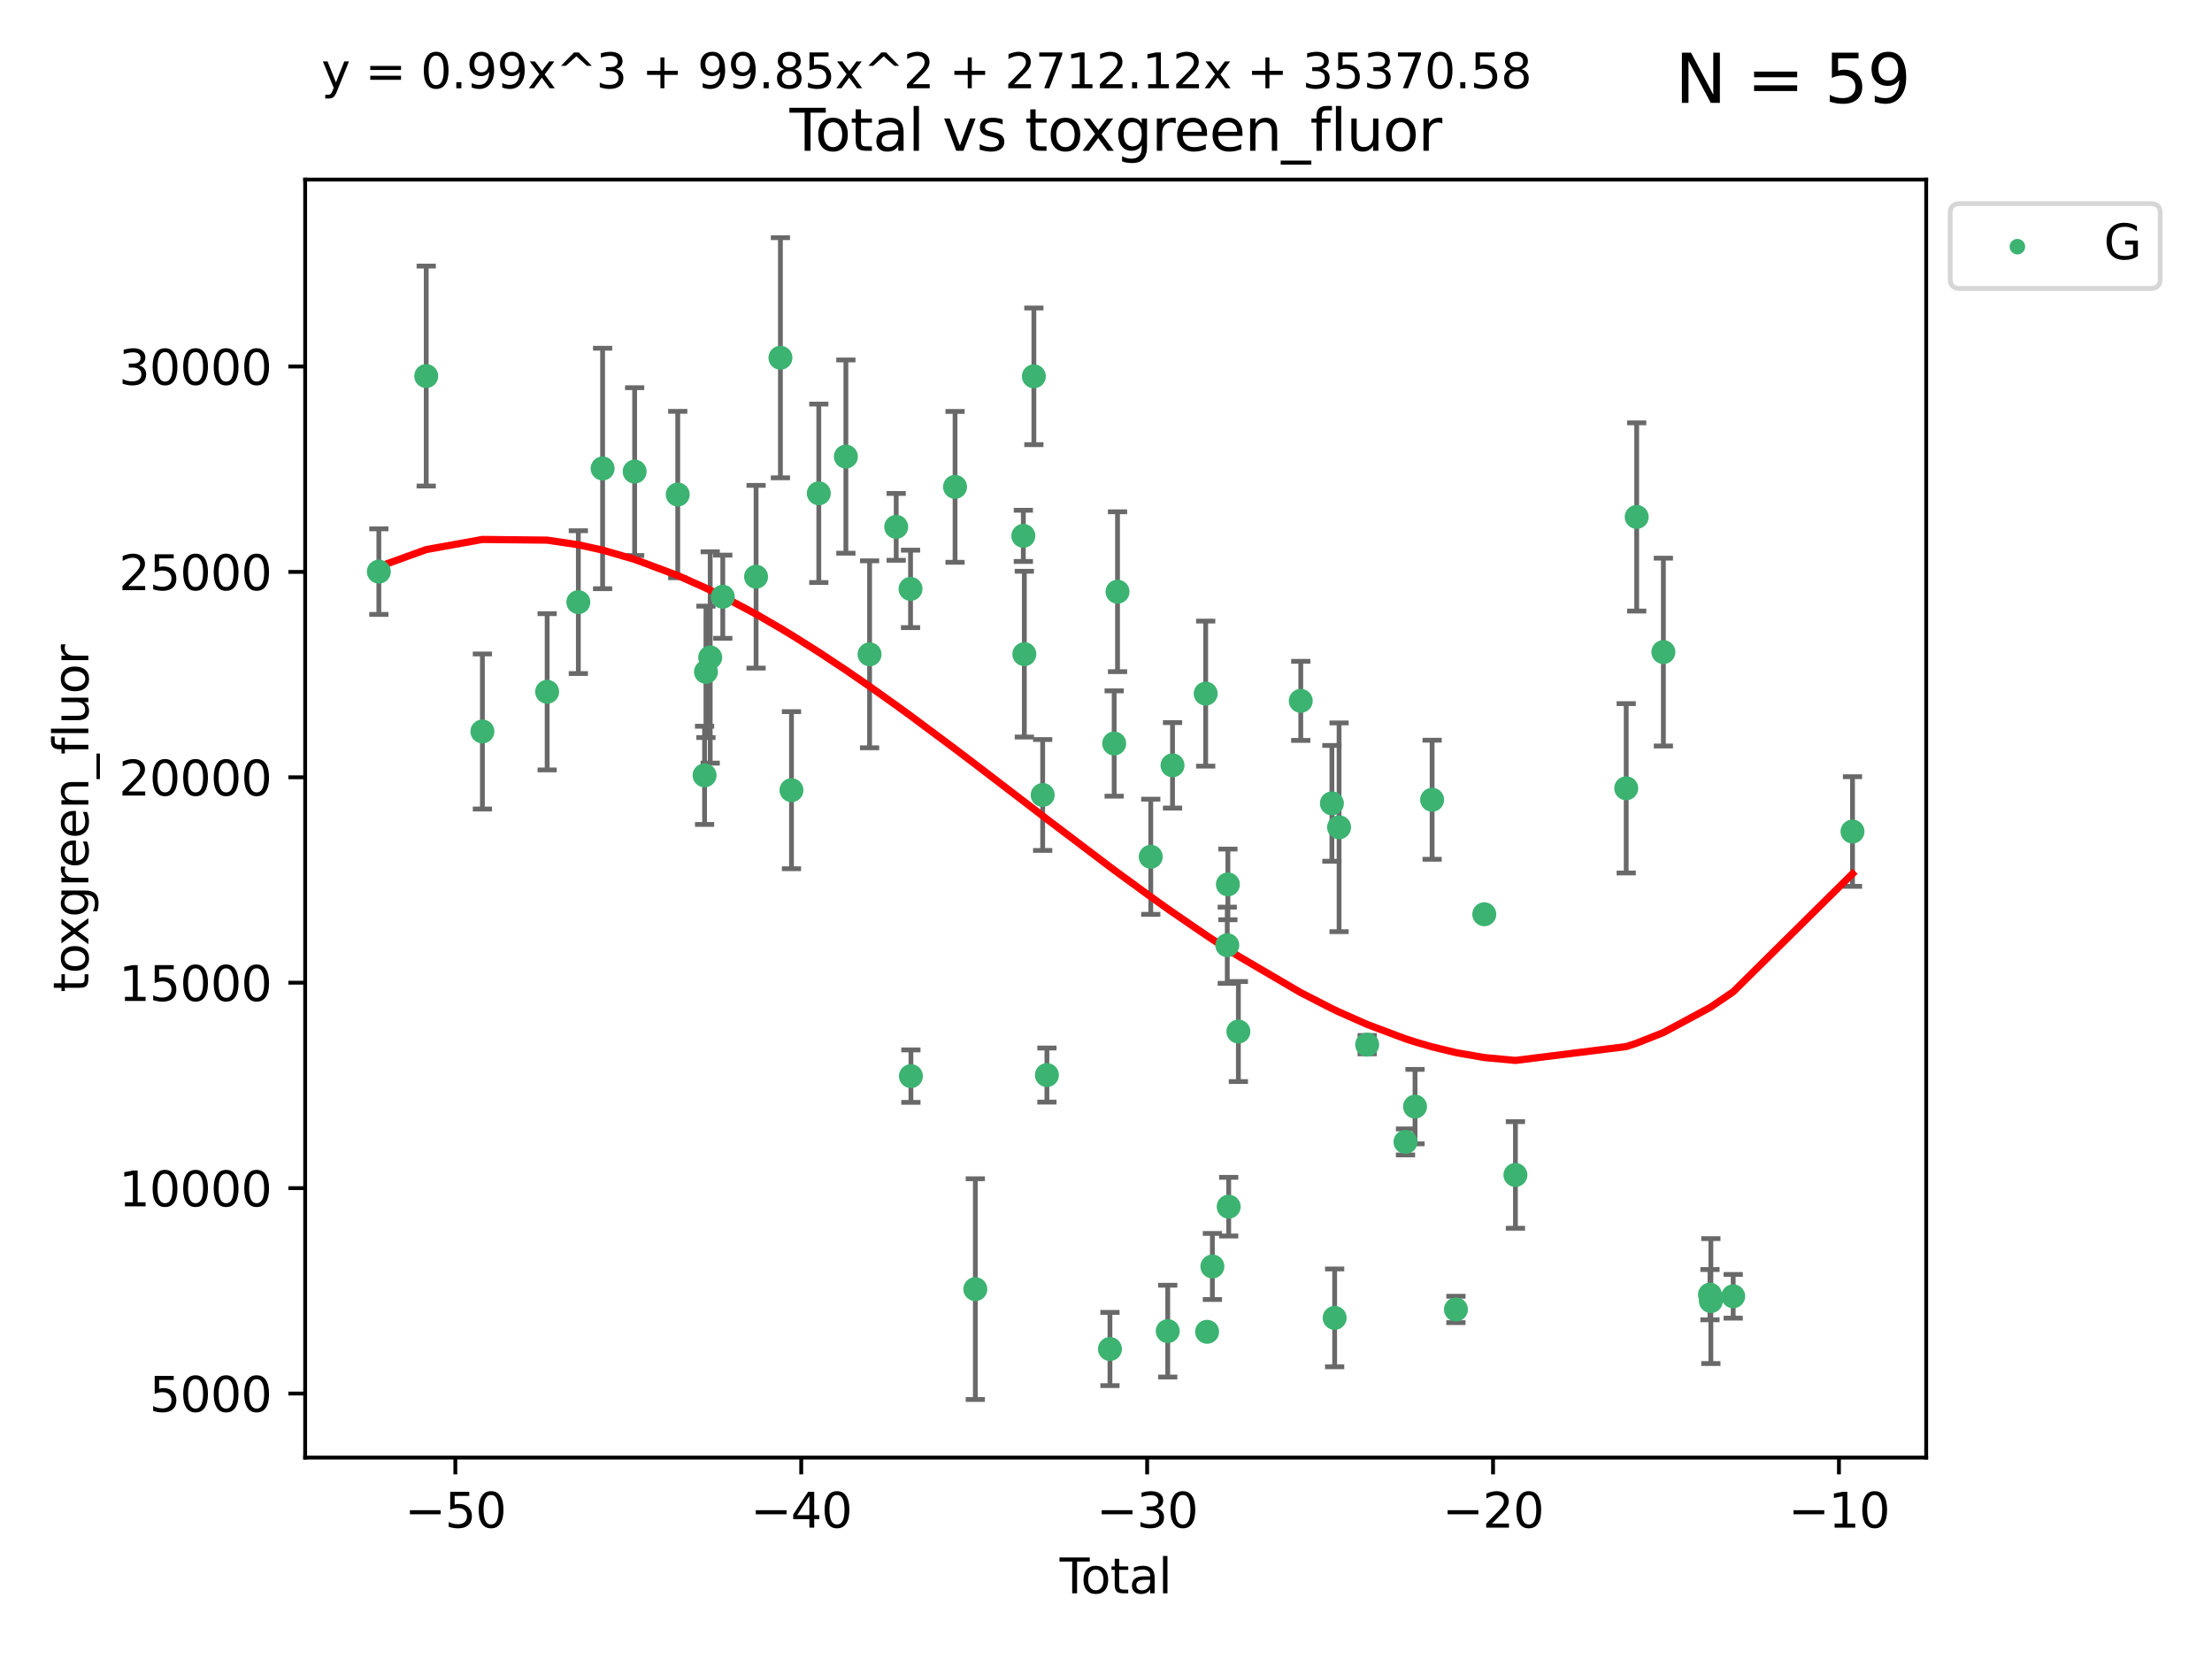 <?xml version="1.0" encoding="utf-8" standalone="no"?>
<!DOCTYPE svg PUBLIC "-//W3C//DTD SVG 1.1//EN"
  "http://www.w3.org/Graphics/SVG/1.1/DTD/svg11.dtd">
<svg xmlns:xlink="http://www.w3.org/1999/xlink" width="460.8pt" height="345.6pt" viewBox="0 0 460.8 345.6" xmlns="http://www.w3.org/2000/svg" version="1.1">
 <defs>
  <style type="text/css">*{stroke-linejoin: round; stroke-linecap: butt}</style>
 </defs>
 <g id="figure_1">
  <g id="patch_1">
   <path d="M 0 345.6 
L 460.8 345.6 
L 460.8 0 
L 0 0 
z
" style="fill: #ffffff"/>
  </g>
  <g id="axes_1">
   <g id="patch_2">
    <path d="M 63.571 303.64 
L 401.26 303.64 
L 401.26 37.411 
L 63.571 37.411 
z
" style="fill: #ffffff"/>
   </g>
   <g id="PathCollection_1">
    <defs>
     <path id="ma807aa7a89" d="M 0 1.118 
C 0.297 1.118 0.581 1 0.791 0.791 
C 1 0.581 1.118 0.297 1.118 0 
C 1.118 -0.297 1 -0.581 0.791 -0.791 
C 0.581 -1 0.297 -1.118 0 -1.118 
C -0.297 -1.118 -0.581 -1 -0.791 -0.791 
C -1 -0.581 -1.118 -0.297 -1.118 0 
C -1.118 0.297 -1 0.581 -0.791 0.791 
C -0.581 1 -0.297 1.118 0 1.118 
z
" style="stroke: #3cb371"/>
    </defs>
    <g clip-path="url(#p18fccfe949)">
     <use xlink:href="#ma807aa7a89" x="78.921" y="119.081" style="fill: #3cb371; stroke: #3cb371"/>
     <use xlink:href="#ma807aa7a89" x="88.792" y="78.341" style="fill: #3cb371; stroke: #3cb371"/>
     <use xlink:href="#ma807aa7a89" x="100.493" y="152.382" style="fill: #3cb371; stroke: #3cb371"/>
     <use xlink:href="#ma807aa7a89" x="113.98" y="144.112" style="fill: #3cb371; stroke: #3cb371"/>
     <use xlink:href="#ma807aa7a89" x="120.479" y="125.437" style="fill: #3cb371; stroke: #3cb371"/>
     <use xlink:href="#ma807aa7a89" x="125.533" y="97.589" style="fill: #3cb371; stroke: #3cb371"/>
     <use xlink:href="#ma807aa7a89" x="132.209" y="98.241" style="fill: #3cb371; stroke: #3cb371"/>
     <use xlink:href="#ma807aa7a89" x="141.185" y="103.021" style="fill: #3cb371; stroke: #3cb371"/>
     <use xlink:href="#ma807aa7a89" x="146.775" y="161.515" style="fill: #3cb371; stroke: #3cb371"/>
     <use xlink:href="#ma807aa7a89" x="147.063" y="139.956" style="fill: #3cb371; stroke: #3cb371"/>
     <use xlink:href="#ma807aa7a89" x="147.95" y="136.96" style="fill: #3cb371; stroke: #3cb371"/>
     <use xlink:href="#ma807aa7a89" x="150.568" y="124.311" style="fill: #3cb371; stroke: #3cb371"/>
     <use xlink:href="#ma807aa7a89" x="157.504" y="120.145" style="fill: #3cb371; stroke: #3cb371"/>
     <use xlink:href="#ma807aa7a89" x="162.577" y="74.527" style="fill: #3cb371; stroke: #3cb371"/>
     <use xlink:href="#ma807aa7a89" x="164.88" y="164.609" style="fill: #3cb371; stroke: #3cb371"/>
     <use xlink:href="#ma807aa7a89" x="170.572" y="102.764" style="fill: #3cb371; stroke: #3cb371"/>
     <use xlink:href="#ma807aa7a89" x="176.212" y="95.117" style="fill: #3cb371; stroke: #3cb371"/>
     <use xlink:href="#ma807aa7a89" x="181.15" y="136.304" style="fill: #3cb371; stroke: #3cb371"/>
     <use xlink:href="#ma807aa7a89" x="186.695" y="109.759" style="fill: #3cb371; stroke: #3cb371"/>
     <use xlink:href="#ma807aa7a89" x="189.682" y="122.676" style="fill: #3cb371; stroke: #3cb371"/>
     <use xlink:href="#ma807aa7a89" x="189.76" y="224.177" style="fill: #3cb371; stroke: #3cb371"/>
     <use xlink:href="#ma807aa7a89" x="198.955" y="101.42" style="fill: #3cb371; stroke: #3cb371"/>
     <use xlink:href="#ma807aa7a89" x="203.178" y="268.548" style="fill: #3cb371; stroke: #3cb371"/>
     <use xlink:href="#ma807aa7a89" x="213.179" y="111.627" style="fill: #3cb371; stroke: #3cb371"/>
     <use xlink:href="#ma807aa7a89" x="213.387" y="136.27" style="fill: #3cb371; stroke: #3cb371"/>
     <use xlink:href="#ma807aa7a89" x="215.374" y="78.394" style="fill: #3cb371; stroke: #3cb371"/>
     <use xlink:href="#ma807aa7a89" x="217.208" y="165.612" style="fill: #3cb371; stroke: #3cb371"/>
     <use xlink:href="#ma807aa7a89" x="218.09" y="223.956" style="fill: #3cb371; stroke: #3cb371"/>
     <use xlink:href="#ma807aa7a89" x="231.224" y="281.024" style="fill: #3cb371; stroke: #3cb371"/>
     <use xlink:href="#ma807aa7a89" x="232.104" y="154.887" style="fill: #3cb371; stroke: #3cb371"/>
     <use xlink:href="#ma807aa7a89" x="232.802" y="123.264" style="fill: #3cb371; stroke: #3cb371"/>
     <use xlink:href="#ma807aa7a89" x="239.724" y="178.481" style="fill: #3cb371; stroke: #3cb371"/>
     <use xlink:href="#ma807aa7a89" x="243.26" y="277.296" style="fill: #3cb371; stroke: #3cb371"/>
     <use xlink:href="#ma807aa7a89" x="244.258" y="159.433" style="fill: #3cb371; stroke: #3cb371"/>
     <use xlink:href="#ma807aa7a89" x="251.167" y="144.495" style="fill: #3cb371; stroke: #3cb371"/>
     <use xlink:href="#ma807aa7a89" x="251.462" y="277.436" style="fill: #3cb371; stroke: #3cb371"/>
     <use xlink:href="#ma807aa7a89" x="252.562" y="263.827" style="fill: #3cb371; stroke: #3cb371"/>
     <use xlink:href="#ma807aa7a89" x="255.663" y="196.908" style="fill: #3cb371; stroke: #3cb371"/>
     <use xlink:href="#ma807aa7a89" x="255.793" y="184.238" style="fill: #3cb371; stroke: #3cb371"/>
     <use xlink:href="#ma807aa7a89" x="255.96" y="251.374" style="fill: #3cb371; stroke: #3cb371"/>
     <use xlink:href="#ma807aa7a89" x="257.978" y="214.891" style="fill: #3cb371; stroke: #3cb371"/>
     <use xlink:href="#ma807aa7a89" x="270.973" y="146.002" style="fill: #3cb371; stroke: #3cb371"/>
     <use xlink:href="#ma807aa7a89" x="277.458" y="167.356" style="fill: #3cb371; stroke: #3cb371"/>
     <use xlink:href="#ma807aa7a89" x="278.033" y="274.539" style="fill: #3cb371; stroke: #3cb371"/>
     <use xlink:href="#ma807aa7a89" x="278.954" y="172.338" style="fill: #3cb371; stroke: #3cb371"/>
     <use xlink:href="#ma807aa7a89" x="284.806" y="217.622" style="fill: #3cb371; stroke: #3cb371"/>
     <use xlink:href="#ma807aa7a89" x="292.792" y="237.884" style="fill: #3cb371; stroke: #3cb371"/>
     <use xlink:href="#ma807aa7a89" x="294.777" y="230.529" style="fill: #3cb371; stroke: #3cb371"/>
     <use xlink:href="#ma807aa7a89" x="298.336" y="166.603" style="fill: #3cb371; stroke: #3cb371"/>
     <use xlink:href="#ma807aa7a89" x="303.298" y="272.783" style="fill: #3cb371; stroke: #3cb371"/>
     <use xlink:href="#ma807aa7a89" x="309.203" y="190.46" style="fill: #3cb371; stroke: #3cb371"/>
     <use xlink:href="#ma807aa7a89" x="315.691" y="244.763" style="fill: #3cb371; stroke: #3cb371"/>
     <use xlink:href="#ma807aa7a89" x="338.77" y="164.215" style="fill: #3cb371; stroke: #3cb371"/>
     <use xlink:href="#ma807aa7a89" x="340.952" y="107.688" style="fill: #3cb371; stroke: #3cb371"/>
     <use xlink:href="#ma807aa7a89" x="346.513" y="135.838" style="fill: #3cb371; stroke: #3cb371"/>
     <use xlink:href="#ma807aa7a89" x="356.217" y="269.698" style="fill: #3cb371; stroke: #3cb371"/>
     <use xlink:href="#ma807aa7a89" x="356.405" y="271.04" style="fill: #3cb371; stroke: #3cb371"/>
     <use xlink:href="#ma807aa7a89" x="361.057" y="270.041" style="fill: #3cb371; stroke: #3cb371"/>
     <use xlink:href="#ma807aa7a89" x="385.911" y="173.22" style="fill: #3cb371; stroke: #3cb371"/>
    </g>
   </g>
   <g id="matplotlib.axis_1">
    <g id="xtick_1">
     <g id="line2d_1">
      <defs>
       <path id="m5dd6cf9412" d="M 0 0 
L 0 3.5 
" style="stroke: #000000; stroke-width: 0.8"/>
      </defs>
      <g>
       <use xlink:href="#m5dd6cf9412" x="94.856" y="303.64" style="stroke: #000000; stroke-width: 0.8"/>
      </g>
     </g>
     <g id="text_1">
      <!-- −50 -->
      <g transform="translate(84.304 318.238)scale(0.1 -0.1)">
       <defs>
        <path id="DejaVuSans-2212" d="M 678 2272 
L 4684 2272 
L 4684 1741 
L 678 1741 
L 678 2272 
z
" transform="scale(0.016)"/>
        <path id="DejaVuSans-35" d="M 691 4666 
L 3169 4666 
L 3169 4134 
L 1269 4134 
L 1269 2991 
Q 1406 3038 1543 3061 
Q 1681 3084 1819 3084 
Q 2600 3084 3056 2656 
Q 3513 2228 3513 1497 
Q 3513 744 3044 326 
Q 2575 -91 1722 -91 
Q 1428 -91 1123 -41 
Q 819 9 494 109 
L 494 744 
Q 775 591 1075 516 
Q 1375 441 1709 441 
Q 2250 441 2565 725 
Q 2881 1009 2881 1497 
Q 2881 1984 2565 2268 
Q 2250 2553 1709 2553 
Q 1456 2553 1204 2497 
Q 953 2441 691 2322 
L 691 4666 
z
" transform="scale(0.016)"/>
        <path id="DejaVuSans-30" d="M 2034 4250 
Q 1547 4250 1301 3770 
Q 1056 3291 1056 2328 
Q 1056 1369 1301 889 
Q 1547 409 2034 409 
Q 2525 409 2770 889 
Q 3016 1369 3016 2328 
Q 3016 3291 2770 3770 
Q 2525 4250 2034 4250 
z
M 2034 4750 
Q 2819 4750 3233 4129 
Q 3647 3509 3647 2328 
Q 3647 1150 3233 529 
Q 2819 -91 2034 -91 
Q 1250 -91 836 529 
Q 422 1150 422 2328 
Q 422 3509 836 4129 
Q 1250 4750 2034 4750 
z
" transform="scale(0.016)"/>
       </defs>
       <use xlink:href="#DejaVuSans-2212"/>
       <use xlink:href="#DejaVuSans-35" x="83.789"/>
       <use xlink:href="#DejaVuSans-30" x="147.412"/>
      </g>
     </g>
    </g>
    <g id="xtick_2">
     <g id="line2d_2">
      <g>
       <use xlink:href="#m5dd6cf9412" x="166.914" y="303.64" style="stroke: #000000; stroke-width: 0.8"/>
      </g>
     </g>
     <g id="text_2">
      <!-- −40 -->
      <g transform="translate(156.361 318.238)scale(0.1 -0.1)">
       <defs>
        <path id="DejaVuSans-34" d="M 2419 4116 
L 825 1625 
L 2419 1625 
L 2419 4116 
z
M 2253 4666 
L 3047 4666 
L 3047 1625 
L 3713 1625 
L 3713 1100 
L 3047 1100 
L 3047 0 
L 2419 0 
L 2419 1100 
L 313 1100 
L 313 1709 
L 2253 4666 
z
" transform="scale(0.016)"/>
       </defs>
       <use xlink:href="#DejaVuSans-2212"/>
       <use xlink:href="#DejaVuSans-34" x="83.789"/>
       <use xlink:href="#DejaVuSans-30" x="147.412"/>
      </g>
     </g>
    </g>
    <g id="xtick_3">
     <g id="line2d_3">
      <g>
       <use xlink:href="#m5dd6cf9412" x="238.971" y="303.64" style="stroke: #000000; stroke-width: 0.8"/>
      </g>
     </g>
     <g id="text_3">
      <!-- −30 -->
      <g transform="translate(228.419 318.238)scale(0.1 -0.1)">
       <defs>
        <path id="DejaVuSans-33" d="M 2597 2516 
Q 3050 2419 3304 2112 
Q 3559 1806 3559 1356 
Q 3559 666 3084 287 
Q 2609 -91 1734 -91 
Q 1441 -91 1130 -33 
Q 819 25 488 141 
L 488 750 
Q 750 597 1062 519 
Q 1375 441 1716 441 
Q 2309 441 2620 675 
Q 2931 909 2931 1356 
Q 2931 1769 2642 2001 
Q 2353 2234 1838 2234 
L 1294 2234 
L 1294 2753 
L 1863 2753 
Q 2328 2753 2575 2939 
Q 2822 3125 2822 3475 
Q 2822 3834 2567 4026 
Q 2313 4219 1838 4219 
Q 1578 4219 1281 4162 
Q 984 4106 628 3988 
L 628 4550 
Q 988 4650 1302 4700 
Q 1616 4750 1894 4750 
Q 2613 4750 3031 4423 
Q 3450 4097 3450 3541 
Q 3450 3153 3228 2886 
Q 3006 2619 2597 2516 
z
" transform="scale(0.016)"/>
       </defs>
       <use xlink:href="#DejaVuSans-2212"/>
       <use xlink:href="#DejaVuSans-33" x="83.789"/>
       <use xlink:href="#DejaVuSans-30" x="147.412"/>
      </g>
     </g>
    </g>
    <g id="xtick_4">
     <g id="line2d_4">
      <g>
       <use xlink:href="#m5dd6cf9412" x="311.029" y="303.64" style="stroke: #000000; stroke-width: 0.8"/>
      </g>
     </g>
     <g id="text_4">
      <!-- −20 -->
      <g transform="translate(300.476 318.238)scale(0.1 -0.1)">
       <defs>
        <path id="DejaVuSans-32" d="M 1228 531 
L 3431 531 
L 3431 0 
L 469 0 
L 469 531 
Q 828 903 1448 1529 
Q 2069 2156 2228 2338 
Q 2531 2678 2651 2914 
Q 2772 3150 2772 3378 
Q 2772 3750 2511 3984 
Q 2250 4219 1831 4219 
Q 1534 4219 1204 4116 
Q 875 4013 500 3803 
L 500 4441 
Q 881 4594 1212 4672 
Q 1544 4750 1819 4750 
Q 2544 4750 2975 4387 
Q 3406 4025 3406 3419 
Q 3406 3131 3298 2873 
Q 3191 2616 2906 2266 
Q 2828 2175 2409 1742 
Q 1991 1309 1228 531 
z
" transform="scale(0.016)"/>
       </defs>
       <use xlink:href="#DejaVuSans-2212"/>
       <use xlink:href="#DejaVuSans-32" x="83.789"/>
       <use xlink:href="#DejaVuSans-30" x="147.412"/>
      </g>
     </g>
    </g>
    <g id="xtick_5">
     <g id="line2d_5">
      <g>
       <use xlink:href="#m5dd6cf9412" x="383.086" y="303.64" style="stroke: #000000; stroke-width: 0.8"/>
      </g>
     </g>
     <g id="text_5">
      <!-- −10 -->
      <g transform="translate(372.534 318.238)scale(0.1 -0.1)">
       <defs>
        <path id="DejaVuSans-31" d="M 794 531 
L 1825 531 
L 1825 4091 
L 703 3866 
L 703 4441 
L 1819 4666 
L 2450 4666 
L 2450 531 
L 3481 531 
L 3481 0 
L 794 0 
L 794 531 
z
" transform="scale(0.016)"/>
       </defs>
       <use xlink:href="#DejaVuSans-2212"/>
       <use xlink:href="#DejaVuSans-31" x="83.789"/>
       <use xlink:href="#DejaVuSans-30" x="147.412"/>
      </g>
     </g>
    </g>
    <g id="text_6">
     <!-- Total -->
     <g transform="translate(220.739 331.917)scale(0.1 -0.1)">
      <defs>
       <path id="DejaVuSans-54" d="M -19 4666 
L 3928 4666 
L 3928 4134 
L 2272 4134 
L 2272 0 
L 1638 0 
L 1638 4134 
L -19 4134 
L -19 4666 
z
" transform="scale(0.016)"/>
       <path id="DejaVuSans-6f" d="M 1959 3097 
Q 1497 3097 1228 2736 
Q 959 2375 959 1747 
Q 959 1119 1226 758 
Q 1494 397 1959 397 
Q 2419 397 2687 759 
Q 2956 1122 2956 1747 
Q 2956 2369 2687 2733 
Q 2419 3097 1959 3097 
z
M 1959 3584 
Q 2709 3584 3137 3096 
Q 3566 2609 3566 1747 
Q 3566 888 3137 398 
Q 2709 -91 1959 -91 
Q 1206 -91 779 398 
Q 353 888 353 1747 
Q 353 2609 779 3096 
Q 1206 3584 1959 3584 
z
" transform="scale(0.016)"/>
       <path id="DejaVuSans-74" d="M 1172 4494 
L 1172 3500 
L 2356 3500 
L 2356 3053 
L 1172 3053 
L 1172 1153 
Q 1172 725 1289 603 
Q 1406 481 1766 481 
L 2356 481 
L 2356 0 
L 1766 0 
Q 1100 0 847 248 
Q 594 497 594 1153 
L 594 3053 
L 172 3053 
L 172 3500 
L 594 3500 
L 594 4494 
L 1172 4494 
z
" transform="scale(0.016)"/>
       <path id="DejaVuSans-61" d="M 2194 1759 
Q 1497 1759 1228 1600 
Q 959 1441 959 1056 
Q 959 750 1161 570 
Q 1363 391 1709 391 
Q 2188 391 2477 730 
Q 2766 1069 2766 1631 
L 2766 1759 
L 2194 1759 
z
M 3341 1997 
L 3341 0 
L 2766 0 
L 2766 531 
Q 2569 213 2275 61 
Q 1981 -91 1556 -91 
Q 1019 -91 701 211 
Q 384 513 384 1019 
Q 384 1609 779 1909 
Q 1175 2209 1959 2209 
L 2766 2209 
L 2766 2266 
Q 2766 2663 2505 2880 
Q 2244 3097 1772 3097 
Q 1472 3097 1187 3025 
Q 903 2953 641 2809 
L 641 3341 
Q 956 3463 1253 3523 
Q 1550 3584 1831 3584 
Q 2591 3584 2966 3190 
Q 3341 2797 3341 1997 
z
" transform="scale(0.016)"/>
       <path id="DejaVuSans-6c" d="M 603 4863 
L 1178 4863 
L 1178 0 
L 603 0 
L 603 4863 
z
" transform="scale(0.016)"/>
      </defs>
      <use xlink:href="#DejaVuSans-54"/>
      <use xlink:href="#DejaVuSans-6f" x="44.084"/>
      <use xlink:href="#DejaVuSans-74" x="105.266"/>
      <use xlink:href="#DejaVuSans-61" x="144.475"/>
      <use xlink:href="#DejaVuSans-6c" x="205.754"/>
     </g>
    </g>
   </g>
   <g id="matplotlib.axis_2">
    <g id="ytick_1">
     <g id="line2d_6">
      <defs>
       <path id="m4a37f8d6be" d="M 0 0 
L -3.5 0 
" style="stroke: #000000; stroke-width: 0.8"/>
      </defs>
      <g>
       <use xlink:href="#m4a37f8d6be" x="63.571" y="290.297" style="stroke: #000000; stroke-width: 0.8"/>
      </g>
     </g>
     <g id="text_7">
      <!-- 5000 -->
      <g transform="translate(31.121 294.096)scale(0.1 -0.1)">
       <use xlink:href="#DejaVuSans-35"/>
       <use xlink:href="#DejaVuSans-30" x="63.623"/>
       <use xlink:href="#DejaVuSans-30" x="127.246"/>
       <use xlink:href="#DejaVuSans-30" x="190.869"/>
      </g>
     </g>
    </g>
    <g id="ytick_2">
     <g id="line2d_7">
      <g>
       <use xlink:href="#m4a37f8d6be" x="63.571" y="247.507" style="stroke: #000000; stroke-width: 0.8"/>
      </g>
     </g>
     <g id="text_8">
      <!-- 10000 -->
      <g transform="translate(24.759 251.306)scale(0.1 -0.1)">
       <use xlink:href="#DejaVuSans-31"/>
       <use xlink:href="#DejaVuSans-30" x="63.623"/>
       <use xlink:href="#DejaVuSans-30" x="127.246"/>
       <use xlink:href="#DejaVuSans-30" x="190.869"/>
       <use xlink:href="#DejaVuSans-30" x="254.492"/>
      </g>
     </g>
    </g>
    <g id="ytick_3">
     <g id="line2d_8">
      <g>
       <use xlink:href="#m4a37f8d6be" x="63.571" y="204.717" style="stroke: #000000; stroke-width: 0.8"/>
      </g>
     </g>
     <g id="text_9">
      <!-- 15000 -->
      <g transform="translate(24.759 208.516)scale(0.1 -0.1)">
       <use xlink:href="#DejaVuSans-31"/>
       <use xlink:href="#DejaVuSans-35" x="63.623"/>
       <use xlink:href="#DejaVuSans-30" x="127.246"/>
       <use xlink:href="#DejaVuSans-30" x="190.869"/>
       <use xlink:href="#DejaVuSans-30" x="254.492"/>
      </g>
     </g>
    </g>
    <g id="ytick_4">
     <g id="line2d_9">
      <g>
       <use xlink:href="#m4a37f8d6be" x="63.571" y="161.927" style="stroke: #000000; stroke-width: 0.8"/>
      </g>
     </g>
     <g id="text_10">
      <!-- 20000 -->
      <g transform="translate(24.759 165.726)scale(0.1 -0.1)">
       <use xlink:href="#DejaVuSans-32"/>
       <use xlink:href="#DejaVuSans-30" x="63.623"/>
       <use xlink:href="#DejaVuSans-30" x="127.246"/>
       <use xlink:href="#DejaVuSans-30" x="190.869"/>
       <use xlink:href="#DejaVuSans-30" x="254.492"/>
      </g>
     </g>
    </g>
    <g id="ytick_5">
     <g id="line2d_10">
      <g>
       <use xlink:href="#m4a37f8d6be" x="63.571" y="119.136" style="stroke: #000000; stroke-width: 0.8"/>
      </g>
     </g>
     <g id="text_11">
      <!-- 25000 -->
      <g transform="translate(24.759 122.936)scale(0.1 -0.1)">
       <use xlink:href="#DejaVuSans-32"/>
       <use xlink:href="#DejaVuSans-35" x="63.623"/>
       <use xlink:href="#DejaVuSans-30" x="127.246"/>
       <use xlink:href="#DejaVuSans-30" x="190.869"/>
       <use xlink:href="#DejaVuSans-30" x="254.492"/>
      </g>
     </g>
    </g>
    <g id="ytick_6">
     <g id="line2d_11">
      <g>
       <use xlink:href="#m4a37f8d6be" x="63.571" y="76.346" style="stroke: #000000; stroke-width: 0.8"/>
      </g>
     </g>
     <g id="text_12">
      <!-- 30000 -->
      <g transform="translate(24.759 80.146)scale(0.1 -0.1)">
       <use xlink:href="#DejaVuSans-33"/>
       <use xlink:href="#DejaVuSans-30" x="63.623"/>
       <use xlink:href="#DejaVuSans-30" x="127.246"/>
       <use xlink:href="#DejaVuSans-30" x="190.869"/>
       <use xlink:href="#DejaVuSans-30" x="254.492"/>
      </g>
     </g>
    </g>
    <g id="text_13">
     <!-- toxgreen_fluor -->
     <g transform="translate(18.401 206.72)rotate(-90)scale(0.1 -0.1)">
      <defs>
       <path id="DejaVuSans-78" d="M 3513 3500 
L 2247 1797 
L 3578 0 
L 2900 0 
L 1881 1375 
L 863 0 
L 184 0 
L 1544 1831 
L 300 3500 
L 978 3500 
L 1906 2253 
L 2834 3500 
L 3513 3500 
z
" transform="scale(0.016)"/>
       <path id="DejaVuSans-67" d="M 2906 1791 
Q 2906 2416 2648 2759 
Q 2391 3103 1925 3103 
Q 1463 3103 1205 2759 
Q 947 2416 947 1791 
Q 947 1169 1205 825 
Q 1463 481 1925 481 
Q 2391 481 2648 825 
Q 2906 1169 2906 1791 
z
M 3481 434 
Q 3481 -459 3084 -895 
Q 2688 -1331 1869 -1331 
Q 1566 -1331 1297 -1286 
Q 1028 -1241 775 -1147 
L 775 -588 
Q 1028 -725 1275 -790 
Q 1522 -856 1778 -856 
Q 2344 -856 2625 -561 
Q 2906 -266 2906 331 
L 2906 616 
Q 2728 306 2450 153 
Q 2172 0 1784 0 
Q 1141 0 747 490 
Q 353 981 353 1791 
Q 353 2603 747 3093 
Q 1141 3584 1784 3584 
Q 2172 3584 2450 3431 
Q 2728 3278 2906 2969 
L 2906 3500 
L 3481 3500 
L 3481 434 
z
" transform="scale(0.016)"/>
       <path id="DejaVuSans-72" d="M 2631 2963 
Q 2534 3019 2420 3045 
Q 2306 3072 2169 3072 
Q 1681 3072 1420 2755 
Q 1159 2438 1159 1844 
L 1159 0 
L 581 0 
L 581 3500 
L 1159 3500 
L 1159 2956 
Q 1341 3275 1631 3429 
Q 1922 3584 2338 3584 
Q 2397 3584 2469 3576 
Q 2541 3569 2628 3553 
L 2631 2963 
z
" transform="scale(0.016)"/>
       <path id="DejaVuSans-65" d="M 3597 1894 
L 3597 1613 
L 953 1613 
Q 991 1019 1311 708 
Q 1631 397 2203 397 
Q 2534 397 2845 478 
Q 3156 559 3463 722 
L 3463 178 
Q 3153 47 2828 -22 
Q 2503 -91 2169 -91 
Q 1331 -91 842 396 
Q 353 884 353 1716 
Q 353 2575 817 3079 
Q 1281 3584 2069 3584 
Q 2775 3584 3186 3129 
Q 3597 2675 3597 1894 
z
M 3022 2063 
Q 3016 2534 2758 2815 
Q 2500 3097 2075 3097 
Q 1594 3097 1305 2825 
Q 1016 2553 972 2059 
L 3022 2063 
z
" transform="scale(0.016)"/>
       <path id="DejaVuSans-6e" d="M 3513 2113 
L 3513 0 
L 2938 0 
L 2938 2094 
Q 2938 2591 2744 2837 
Q 2550 3084 2163 3084 
Q 1697 3084 1428 2787 
Q 1159 2491 1159 1978 
L 1159 0 
L 581 0 
L 581 3500 
L 1159 3500 
L 1159 2956 
Q 1366 3272 1645 3428 
Q 1925 3584 2291 3584 
Q 2894 3584 3203 3211 
Q 3513 2838 3513 2113 
z
" transform="scale(0.016)"/>
       <path id="DejaVuSans-5f" d="M 3263 -1063 
L 3263 -1509 
L -63 -1509 
L -63 -1063 
L 3263 -1063 
z
" transform="scale(0.016)"/>
       <path id="DejaVuSans-66" d="M 2375 4863 
L 2375 4384 
L 1825 4384 
Q 1516 4384 1395 4259 
Q 1275 4134 1275 3809 
L 1275 3500 
L 2222 3500 
L 2222 3053 
L 1275 3053 
L 1275 0 
L 697 0 
L 697 3053 
L 147 3053 
L 147 3500 
L 697 3500 
L 697 3744 
Q 697 4328 969 4595 
Q 1241 4863 1831 4863 
L 2375 4863 
z
" transform="scale(0.016)"/>
       <path id="DejaVuSans-75" d="M 544 1381 
L 544 3500 
L 1119 3500 
L 1119 1403 
Q 1119 906 1312 657 
Q 1506 409 1894 409 
Q 2359 409 2629 706 
Q 2900 1003 2900 1516 
L 2900 3500 
L 3475 3500 
L 3475 0 
L 2900 0 
L 2900 538 
Q 2691 219 2414 64 
Q 2138 -91 1772 -91 
Q 1169 -91 856 284 
Q 544 659 544 1381 
z
M 1991 3584 
L 1991 3584 
z
" transform="scale(0.016)"/>
      </defs>
      <use xlink:href="#DejaVuSans-74"/>
      <use xlink:href="#DejaVuSans-6f" x="39.209"/>
      <use xlink:href="#DejaVuSans-78" x="97.266"/>
      <use xlink:href="#DejaVuSans-67" x="156.445"/>
      <use xlink:href="#DejaVuSans-72" x="219.922"/>
      <use xlink:href="#DejaVuSans-65" x="258.785"/>
      <use xlink:href="#DejaVuSans-65" x="320.309"/>
      <use xlink:href="#DejaVuSans-6e" x="381.832"/>
      <use xlink:href="#DejaVuSans-5f" x="445.211"/>
      <use xlink:href="#DejaVuSans-66" x="495.211"/>
      <use xlink:href="#DejaVuSans-6c" x="530.416"/>
      <use xlink:href="#DejaVuSans-75" x="558.199"/>
      <use xlink:href="#DejaVuSans-6f" x="621.578"/>
      <use xlink:href="#DejaVuSans-72" x="682.76"/>
     </g>
    </g>
   </g>
   <g id="LineCollection_1">
    <path d="M 78.921 127.994 
L 78.921 110.168 
" clip-path="url(#p18fccfe949)" style="fill: none; stroke: #696969"/>
    <path d="M 88.792 101.251 
L 88.792 55.431 
" clip-path="url(#p18fccfe949)" style="fill: none; stroke: #696969"/>
    <path d="M 100.493 168.53 
L 100.493 136.235 
" clip-path="url(#p18fccfe949)" style="fill: none; stroke: #696969"/>
    <path d="M 113.98 160.386 
L 113.98 127.837 
" clip-path="url(#p18fccfe949)" style="fill: none; stroke: #696969"/>
    <path d="M 120.479 140.311 
L 120.479 110.564 
" clip-path="url(#p18fccfe949)" style="fill: none; stroke: #696969"/>
    <path d="M 125.533 122.638 
L 125.533 72.54 
" clip-path="url(#p18fccfe949)" style="fill: none; stroke: #696969"/>
    <path d="M 132.209 115.721 
L 132.209 80.762 
" clip-path="url(#p18fccfe949)" style="fill: none; stroke: #696969"/>
    <path d="M 141.185 120.353 
L 141.185 85.69 
" clip-path="url(#p18fccfe949)" style="fill: none; stroke: #696969"/>
    <path d="M 146.775 171.74 
L 146.775 151.29 
" clip-path="url(#p18fccfe949)" style="fill: none; stroke: #696969"/>
    <path d="M 147.063 153.639 
L 147.063 126.273 
" clip-path="url(#p18fccfe949)" style="fill: none; stroke: #696969"/>
    <path d="M 147.95 158.972 
L 147.95 114.948 
" clip-path="url(#p18fccfe949)" style="fill: none; stroke: #696969"/>
    <path d="M 150.568 132.977 
L 150.568 115.644 
" clip-path="url(#p18fccfe949)" style="fill: none; stroke: #696969"/>
    <path d="M 157.504 139.181 
L 157.504 101.11 
" clip-path="url(#p18fccfe949)" style="fill: none; stroke: #696969"/>
    <path d="M 162.577 99.542 
L 162.577 49.513 
" clip-path="url(#p18fccfe949)" style="fill: none; stroke: #696969"/>
    <path d="M 164.88 180.968 
L 164.88 148.249 
" clip-path="url(#p18fccfe949)" style="fill: none; stroke: #696969"/>
    <path d="M 170.572 121.352 
L 170.572 84.176 
" clip-path="url(#p18fccfe949)" style="fill: none; stroke: #696969"/>
    <path d="M 176.212 115.244 
L 176.212 74.99 
" clip-path="url(#p18fccfe949)" style="fill: none; stroke: #696969"/>
    <path d="M 181.15 155.784 
L 181.15 116.824 
" clip-path="url(#p18fccfe949)" style="fill: none; stroke: #696969"/>
    <path d="M 186.695 116.719 
L 186.695 102.799 
" clip-path="url(#p18fccfe949)" style="fill: none; stroke: #696969"/>
    <path d="M 189.682 130.743 
L 189.682 114.61 
" clip-path="url(#p18fccfe949)" style="fill: none; stroke: #696969"/>
    <path d="M 189.76 229.641 
L 189.76 218.713 
" clip-path="url(#p18fccfe949)" style="fill: none; stroke: #696969"/>
    <path d="M 198.955 117.132 
L 198.955 85.708 
" clip-path="url(#p18fccfe949)" style="fill: none; stroke: #696969"/>
    <path d="M 203.178 291.539 
L 203.178 245.558 
" clip-path="url(#p18fccfe949)" style="fill: none; stroke: #696969"/>
    <path d="M 213.179 116.956 
L 213.179 106.298 
" clip-path="url(#p18fccfe949)" style="fill: none; stroke: #696969"/>
    <path d="M 213.387 153.54 
L 213.387 119.001 
" clip-path="url(#p18fccfe949)" style="fill: none; stroke: #696969"/>
    <path d="M 215.374 92.626 
L 215.374 64.162 
" clip-path="url(#p18fccfe949)" style="fill: none; stroke: #696969"/>
    <path d="M 217.208 177.16 
L 217.208 154.064 
" clip-path="url(#p18fccfe949)" style="fill: none; stroke: #696969"/>
    <path d="M 218.09 229.59 
L 218.09 218.322 
" clip-path="url(#p18fccfe949)" style="fill: none; stroke: #696969"/>
    <path d="M 231.224 288.654 
L 231.224 273.394 
" clip-path="url(#p18fccfe949)" style="fill: none; stroke: #696969"/>
    <path d="M 232.104 165.857 
L 232.104 143.917 
" clip-path="url(#p18fccfe949)" style="fill: none; stroke: #696969"/>
    <path d="M 232.802 139.913 
L 232.802 106.614 
" clip-path="url(#p18fccfe949)" style="fill: none; stroke: #696969"/>
    <path d="M 239.724 190.475 
L 239.724 166.488 
" clip-path="url(#p18fccfe949)" style="fill: none; stroke: #696969"/>
    <path d="M 243.26 286.855 
L 243.26 267.738 
" clip-path="url(#p18fccfe949)" style="fill: none; stroke: #696969"/>
    <path d="M 244.258 168.333 
L 244.258 150.534 
" clip-path="url(#p18fccfe949)" style="fill: none; stroke: #696969"/>
    <path d="M 251.167 159.601 
L 251.167 129.388 
" clip-path="url(#p18fccfe949)" style="fill: none; stroke: #696969"/>
    <path d="M 251.462 278.163 
L 251.462 276.709 
" clip-path="url(#p18fccfe949)" style="fill: none; stroke: #696969"/>
    <path d="M 252.562 270.707 
L 252.562 256.947 
" clip-path="url(#p18fccfe949)" style="fill: none; stroke: #696969"/>
    <path d="M 255.663 204.844 
L 255.663 188.973 
" clip-path="url(#p18fccfe949)" style="fill: none; stroke: #696969"/>
    <path d="M 255.793 191.599 
L 255.793 176.876 
" clip-path="url(#p18fccfe949)" style="fill: none; stroke: #696969"/>
    <path d="M 255.96 257.483 
L 255.96 245.265 
" clip-path="url(#p18fccfe949)" style="fill: none; stroke: #696969"/>
    <path d="M 257.978 225.31 
L 257.978 204.472 
" clip-path="url(#p18fccfe949)" style="fill: none; stroke: #696969"/>
    <path d="M 270.973 154.239 
L 270.973 137.765 
" clip-path="url(#p18fccfe949)" style="fill: none; stroke: #696969"/>
    <path d="M 277.458 179.419 
L 277.458 155.293 
" clip-path="url(#p18fccfe949)" style="fill: none; stroke: #696969"/>
    <path d="M 278.033 284.732 
L 278.033 264.346 
" clip-path="url(#p18fccfe949)" style="fill: none; stroke: #696969"/>
    <path d="M 278.954 194.085 
L 278.954 150.592 
" clip-path="url(#p18fccfe949)" style="fill: none; stroke: #696969"/>
    <path d="M 284.806 219.535 
L 284.806 215.708 
" clip-path="url(#p18fccfe949)" style="fill: none; stroke: #696969"/>
    <path d="M 292.792 240.591 
L 292.792 235.176 
" clip-path="url(#p18fccfe949)" style="fill: none; stroke: #696969"/>
    <path d="M 294.777 238.283 
L 294.777 222.776 
" clip-path="url(#p18fccfe949)" style="fill: none; stroke: #696969"/>
    <path d="M 298.336 179.008 
L 298.336 154.198 
" clip-path="url(#p18fccfe949)" style="fill: none; stroke: #696969"/>
    <path d="M 303.298 275.529 
L 303.298 270.037 
" clip-path="url(#p18fccfe949)" style="fill: none; stroke: #696969"/>
    <path d="M 309.203 191.257 
L 309.203 189.662 
" clip-path="url(#p18fccfe949)" style="fill: none; stroke: #696969"/>
    <path d="M 315.691 255.868 
L 315.691 233.659 
" clip-path="url(#p18fccfe949)" style="fill: none; stroke: #696969"/>
    <path d="M 338.77 181.857 
L 338.77 146.573 
" clip-path="url(#p18fccfe949)" style="fill: none; stroke: #696969"/>
    <path d="M 340.952 127.291 
L 340.952 88.086 
" clip-path="url(#p18fccfe949)" style="fill: none; stroke: #696969"/>
    <path d="M 346.513 155.406 
L 346.513 116.271 
" clip-path="url(#p18fccfe949)" style="fill: none; stroke: #696969"/>
    <path d="M 356.217 274.936 
L 356.217 264.46 
" clip-path="url(#p18fccfe949)" style="fill: none; stroke: #696969"/>
    <path d="M 356.405 284.048 
L 356.405 258.032 
" clip-path="url(#p18fccfe949)" style="fill: none; stroke: #696969"/>
    <path d="M 361.057 274.59 
L 361.057 265.492 
" clip-path="url(#p18fccfe949)" style="fill: none; stroke: #696969"/>
    <path d="M 385.911 184.641 
L 385.911 161.799 
" clip-path="url(#p18fccfe949)" style="fill: none; stroke: #696969"/>
   </g>
   <g id="line2d_12">
    <defs>
     <path id="mc9447fa7d0" d="M 2 0 
L -2 -0 
" style="stroke: #696969"/>
    </defs>
    <g clip-path="url(#p18fccfe949)">
     <use xlink:href="#mc9447fa7d0" x="78.921" y="127.994" style="fill: #696969; stroke: #696969"/>
     <use xlink:href="#mc9447fa7d0" x="88.792" y="101.251" style="fill: #696969; stroke: #696969"/>
     <use xlink:href="#mc9447fa7d0" x="100.493" y="168.53" style="fill: #696969; stroke: #696969"/>
     <use xlink:href="#mc9447fa7d0" x="113.98" y="160.386" style="fill: #696969; stroke: #696969"/>
     <use xlink:href="#mc9447fa7d0" x="120.479" y="140.311" style="fill: #696969; stroke: #696969"/>
     <use xlink:href="#mc9447fa7d0" x="125.533" y="122.638" style="fill: #696969; stroke: #696969"/>
     <use xlink:href="#mc9447fa7d0" x="132.209" y="115.721" style="fill: #696969; stroke: #696969"/>
     <use xlink:href="#mc9447fa7d0" x="141.185" y="120.353" style="fill: #696969; stroke: #696969"/>
     <use xlink:href="#mc9447fa7d0" x="146.775" y="171.74" style="fill: #696969; stroke: #696969"/>
     <use xlink:href="#mc9447fa7d0" x="147.063" y="153.639" style="fill: #696969; stroke: #696969"/>
     <use xlink:href="#mc9447fa7d0" x="147.95" y="158.972" style="fill: #696969; stroke: #696969"/>
     <use xlink:href="#mc9447fa7d0" x="150.568" y="132.977" style="fill: #696969; stroke: #696969"/>
     <use xlink:href="#mc9447fa7d0" x="157.504" y="139.181" style="fill: #696969; stroke: #696969"/>
     <use xlink:href="#mc9447fa7d0" x="162.577" y="99.542" style="fill: #696969; stroke: #696969"/>
     <use xlink:href="#mc9447fa7d0" x="164.88" y="180.968" style="fill: #696969; stroke: #696969"/>
     <use xlink:href="#mc9447fa7d0" x="170.572" y="121.352" style="fill: #696969; stroke: #696969"/>
     <use xlink:href="#mc9447fa7d0" x="176.212" y="115.244" style="fill: #696969; stroke: #696969"/>
     <use xlink:href="#mc9447fa7d0" x="181.15" y="155.784" style="fill: #696969; stroke: #696969"/>
     <use xlink:href="#mc9447fa7d0" x="186.695" y="116.719" style="fill: #696969; stroke: #696969"/>
     <use xlink:href="#mc9447fa7d0" x="189.682" y="130.743" style="fill: #696969; stroke: #696969"/>
     <use xlink:href="#mc9447fa7d0" x="189.76" y="229.641" style="fill: #696969; stroke: #696969"/>
     <use xlink:href="#mc9447fa7d0" x="198.955" y="117.132" style="fill: #696969; stroke: #696969"/>
     <use xlink:href="#mc9447fa7d0" x="203.178" y="291.539" style="fill: #696969; stroke: #696969"/>
     <use xlink:href="#mc9447fa7d0" x="213.179" y="116.956" style="fill: #696969; stroke: #696969"/>
     <use xlink:href="#mc9447fa7d0" x="213.387" y="153.54" style="fill: #696969; stroke: #696969"/>
     <use xlink:href="#mc9447fa7d0" x="215.374" y="92.626" style="fill: #696969; stroke: #696969"/>
     <use xlink:href="#mc9447fa7d0" x="217.208" y="177.16" style="fill: #696969; stroke: #696969"/>
     <use xlink:href="#mc9447fa7d0" x="218.09" y="229.59" style="fill: #696969; stroke: #696969"/>
     <use xlink:href="#mc9447fa7d0" x="231.224" y="288.654" style="fill: #696969; stroke: #696969"/>
     <use xlink:href="#mc9447fa7d0" x="232.104" y="165.857" style="fill: #696969; stroke: #696969"/>
     <use xlink:href="#mc9447fa7d0" x="232.802" y="139.913" style="fill: #696969; stroke: #696969"/>
     <use xlink:href="#mc9447fa7d0" x="239.724" y="190.475" style="fill: #696969; stroke: #696969"/>
     <use xlink:href="#mc9447fa7d0" x="243.26" y="286.855" style="fill: #696969; stroke: #696969"/>
     <use xlink:href="#mc9447fa7d0" x="244.258" y="168.333" style="fill: #696969; stroke: #696969"/>
     <use xlink:href="#mc9447fa7d0" x="251.167" y="159.601" style="fill: #696969; stroke: #696969"/>
     <use xlink:href="#mc9447fa7d0" x="251.462" y="278.163" style="fill: #696969; stroke: #696969"/>
     <use xlink:href="#mc9447fa7d0" x="252.562" y="270.707" style="fill: #696969; stroke: #696969"/>
     <use xlink:href="#mc9447fa7d0" x="255.663" y="204.844" style="fill: #696969; stroke: #696969"/>
     <use xlink:href="#mc9447fa7d0" x="255.793" y="191.599" style="fill: #696969; stroke: #696969"/>
     <use xlink:href="#mc9447fa7d0" x="255.96" y="257.483" style="fill: #696969; stroke: #696969"/>
     <use xlink:href="#mc9447fa7d0" x="257.978" y="225.31" style="fill: #696969; stroke: #696969"/>
     <use xlink:href="#mc9447fa7d0" x="270.973" y="154.239" style="fill: #696969; stroke: #696969"/>
     <use xlink:href="#mc9447fa7d0" x="277.458" y="179.419" style="fill: #696969; stroke: #696969"/>
     <use xlink:href="#mc9447fa7d0" x="278.033" y="284.732" style="fill: #696969; stroke: #696969"/>
     <use xlink:href="#mc9447fa7d0" x="278.954" y="194.085" style="fill: #696969; stroke: #696969"/>
     <use xlink:href="#mc9447fa7d0" x="284.806" y="219.535" style="fill: #696969; stroke: #696969"/>
     <use xlink:href="#mc9447fa7d0" x="292.792" y="240.591" style="fill: #696969; stroke: #696969"/>
     <use xlink:href="#mc9447fa7d0" x="294.777" y="238.283" style="fill: #696969; stroke: #696969"/>
     <use xlink:href="#mc9447fa7d0" x="298.336" y="179.008" style="fill: #696969; stroke: #696969"/>
     <use xlink:href="#mc9447fa7d0" x="303.298" y="275.529" style="fill: #696969; stroke: #696969"/>
     <use xlink:href="#mc9447fa7d0" x="309.203" y="191.257" style="fill: #696969; stroke: #696969"/>
     <use xlink:href="#mc9447fa7d0" x="315.691" y="255.868" style="fill: #696969; stroke: #696969"/>
     <use xlink:href="#mc9447fa7d0" x="338.77" y="181.857" style="fill: #696969; stroke: #696969"/>
     <use xlink:href="#mc9447fa7d0" x="340.952" y="127.291" style="fill: #696969; stroke: #696969"/>
     <use xlink:href="#mc9447fa7d0" x="346.513" y="155.406" style="fill: #696969; stroke: #696969"/>
     <use xlink:href="#mc9447fa7d0" x="356.217" y="274.936" style="fill: #696969; stroke: #696969"/>
     <use xlink:href="#mc9447fa7d0" x="356.405" y="284.048" style="fill: #696969; stroke: #696969"/>
     <use xlink:href="#mc9447fa7d0" x="361.057" y="274.59" style="fill: #696969; stroke: #696969"/>
     <use xlink:href="#mc9447fa7d0" x="385.911" y="184.641" style="fill: #696969; stroke: #696969"/>
    </g>
   </g>
   <g id="line2d_13">
    <g clip-path="url(#p18fccfe949)">
     <use xlink:href="#mc9447fa7d0" x="78.921" y="110.168" style="fill: #696969; stroke: #696969"/>
     <use xlink:href="#mc9447fa7d0" x="88.792" y="55.431" style="fill: #696969; stroke: #696969"/>
     <use xlink:href="#mc9447fa7d0" x="100.493" y="136.235" style="fill: #696969; stroke: #696969"/>
     <use xlink:href="#mc9447fa7d0" x="113.98" y="127.837" style="fill: #696969; stroke: #696969"/>
     <use xlink:href="#mc9447fa7d0" x="120.479" y="110.564" style="fill: #696969; stroke: #696969"/>
     <use xlink:href="#mc9447fa7d0" x="125.533" y="72.54" style="fill: #696969; stroke: #696969"/>
     <use xlink:href="#mc9447fa7d0" x="132.209" y="80.762" style="fill: #696969; stroke: #696969"/>
     <use xlink:href="#mc9447fa7d0" x="141.185" y="85.69" style="fill: #696969; stroke: #696969"/>
     <use xlink:href="#mc9447fa7d0" x="146.775" y="151.29" style="fill: #696969; stroke: #696969"/>
     <use xlink:href="#mc9447fa7d0" x="147.063" y="126.273" style="fill: #696969; stroke: #696969"/>
     <use xlink:href="#mc9447fa7d0" x="147.95" y="114.948" style="fill: #696969; stroke: #696969"/>
     <use xlink:href="#mc9447fa7d0" x="150.568" y="115.644" style="fill: #696969; stroke: #696969"/>
     <use xlink:href="#mc9447fa7d0" x="157.504" y="101.11" style="fill: #696969; stroke: #696969"/>
     <use xlink:href="#mc9447fa7d0" x="162.577" y="49.513" style="fill: #696969; stroke: #696969"/>
     <use xlink:href="#mc9447fa7d0" x="164.88" y="148.249" style="fill: #696969; stroke: #696969"/>
     <use xlink:href="#mc9447fa7d0" x="170.572" y="84.176" style="fill: #696969; stroke: #696969"/>
     <use xlink:href="#mc9447fa7d0" x="176.212" y="74.99" style="fill: #696969; stroke: #696969"/>
     <use xlink:href="#mc9447fa7d0" x="181.15" y="116.824" style="fill: #696969; stroke: #696969"/>
     <use xlink:href="#mc9447fa7d0" x="186.695" y="102.799" style="fill: #696969; stroke: #696969"/>
     <use xlink:href="#mc9447fa7d0" x="189.682" y="114.61" style="fill: #696969; stroke: #696969"/>
     <use xlink:href="#mc9447fa7d0" x="189.76" y="218.713" style="fill: #696969; stroke: #696969"/>
     <use xlink:href="#mc9447fa7d0" x="198.955" y="85.708" style="fill: #696969; stroke: #696969"/>
     <use xlink:href="#mc9447fa7d0" x="203.178" y="245.558" style="fill: #696969; stroke: #696969"/>
     <use xlink:href="#mc9447fa7d0" x="213.179" y="106.298" style="fill: #696969; stroke: #696969"/>
     <use xlink:href="#mc9447fa7d0" x="213.387" y="119.001" style="fill: #696969; stroke: #696969"/>
     <use xlink:href="#mc9447fa7d0" x="215.374" y="64.162" style="fill: #696969; stroke: #696969"/>
     <use xlink:href="#mc9447fa7d0" x="217.208" y="154.064" style="fill: #696969; stroke: #696969"/>
     <use xlink:href="#mc9447fa7d0" x="218.09" y="218.322" style="fill: #696969; stroke: #696969"/>
     <use xlink:href="#mc9447fa7d0" x="231.224" y="273.394" style="fill: #696969; stroke: #696969"/>
     <use xlink:href="#mc9447fa7d0" x="232.104" y="143.917" style="fill: #696969; stroke: #696969"/>
     <use xlink:href="#mc9447fa7d0" x="232.802" y="106.614" style="fill: #696969; stroke: #696969"/>
     <use xlink:href="#mc9447fa7d0" x="239.724" y="166.488" style="fill: #696969; stroke: #696969"/>
     <use xlink:href="#mc9447fa7d0" x="243.26" y="267.738" style="fill: #696969; stroke: #696969"/>
     <use xlink:href="#mc9447fa7d0" x="244.258" y="150.534" style="fill: #696969; stroke: #696969"/>
     <use xlink:href="#mc9447fa7d0" x="251.167" y="129.388" style="fill: #696969; stroke: #696969"/>
     <use xlink:href="#mc9447fa7d0" x="251.462" y="276.709" style="fill: #696969; stroke: #696969"/>
     <use xlink:href="#mc9447fa7d0" x="252.562" y="256.947" style="fill: #696969; stroke: #696969"/>
     <use xlink:href="#mc9447fa7d0" x="255.663" y="188.973" style="fill: #696969; stroke: #696969"/>
     <use xlink:href="#mc9447fa7d0" x="255.793" y="176.876" style="fill: #696969; stroke: #696969"/>
     <use xlink:href="#mc9447fa7d0" x="255.96" y="245.265" style="fill: #696969; stroke: #696969"/>
     <use xlink:href="#mc9447fa7d0" x="257.978" y="204.472" style="fill: #696969; stroke: #696969"/>
     <use xlink:href="#mc9447fa7d0" x="270.973" y="137.765" style="fill: #696969; stroke: #696969"/>
     <use xlink:href="#mc9447fa7d0" x="277.458" y="155.293" style="fill: #696969; stroke: #696969"/>
     <use xlink:href="#mc9447fa7d0" x="278.033" y="264.346" style="fill: #696969; stroke: #696969"/>
     <use xlink:href="#mc9447fa7d0" x="278.954" y="150.592" style="fill: #696969; stroke: #696969"/>
     <use xlink:href="#mc9447fa7d0" x="284.806" y="215.708" style="fill: #696969; stroke: #696969"/>
     <use xlink:href="#mc9447fa7d0" x="292.792" y="235.176" style="fill: #696969; stroke: #696969"/>
     <use xlink:href="#mc9447fa7d0" x="294.777" y="222.776" style="fill: #696969; stroke: #696969"/>
     <use xlink:href="#mc9447fa7d0" x="298.336" y="154.198" style="fill: #696969; stroke: #696969"/>
     <use xlink:href="#mc9447fa7d0" x="303.298" y="270.037" style="fill: #696969; stroke: #696969"/>
     <use xlink:href="#mc9447fa7d0" x="309.203" y="189.662" style="fill: #696969; stroke: #696969"/>
     <use xlink:href="#mc9447fa7d0" x="315.691" y="233.659" style="fill: #696969; stroke: #696969"/>
     <use xlink:href="#mc9447fa7d0" x="338.77" y="146.573" style="fill: #696969; stroke: #696969"/>
     <use xlink:href="#mc9447fa7d0" x="340.952" y="88.086" style="fill: #696969; stroke: #696969"/>
     <use xlink:href="#mc9447fa7d0" x="346.513" y="116.271" style="fill: #696969; stroke: #696969"/>
     <use xlink:href="#mc9447fa7d0" x="356.217" y="264.46" style="fill: #696969; stroke: #696969"/>
     <use xlink:href="#mc9447fa7d0" x="356.405" y="258.032" style="fill: #696969; stroke: #696969"/>
     <use xlink:href="#mc9447fa7d0" x="361.057" y="265.492" style="fill: #696969; stroke: #696969"/>
     <use xlink:href="#mc9447fa7d0" x="385.911" y="161.799" style="fill: #696969; stroke: #696969"/>
    </g>
   </g>
   <g id="line2d_14">
    <path d="M 78.921 118.05 
L 88.792 114.487 
L 100.493 112.377 
L 113.98 112.521 
L 120.479 113.482 
L 125.533 114.597 
L 132.209 116.531 
L 141.185 119.893 
L 146.775 122.388 
L 147.063 122.525 
L 147.95 122.95 
L 150.568 124.243 
L 157.504 127.942 
L 162.577 130.879 
L 164.88 132.272 
L 170.572 135.857 
L 176.212 139.593 
L 181.15 142.995 
L 186.695 146.938 
L 189.682 149.109 
L 189.76 149.166 
L 198.955 156.011 
L 203.178 159.213 
L 213.179 166.872 
L 213.387 167.032 
L 215.374 168.557 
L 217.208 169.964 
L 218.09 170.64 
L 231.224 180.586 
L 232.104 181.24 
L 232.802 181.758 
L 239.724 186.812 
L 243.26 189.328 
L 244.258 190.029 
L 251.167 194.759 
L 251.462 194.956 
L 252.562 195.686 
L 255.663 197.707 
L 255.793 197.79 
L 255.96 197.898 
L 257.978 199.18 
L 270.973 206.785 
L 277.458 210.1 
L 278.033 210.377 
L 278.954 210.814 
L 284.806 213.408 
L 292.792 216.403 
L 294.777 217.042 
L 298.336 218.078 
L 303.298 219.275 
L 309.203 220.304 
L 315.691 220.907 
L 338.77 218.026 
L 340.952 217.308 
L 346.513 215.1 
L 356.217 209.889 
L 356.405 209.77 
L 361.057 206.611 
L 385.911 182.018 
" clip-path="url(#p18fccfe949)" style="fill: none; stroke: #ff0000; stroke-width: 1.5; stroke-linecap: square"/>
   </g>
   <g id="line2d_15">
    <defs>
     <path id="m6952dbbc0e" d="M 0 2 
C 0.53 2 1.039 1.789 1.414 1.414 
C 1.789 1.039 2 0.53 2 0 
C 2 -0.53 1.789 -1.039 1.414 -1.414 
C 1.039 -1.789 0.53 -2 0 -2 
C -0.53 -2 -1.039 -1.789 -1.414 -1.414 
C -1.789 -1.039 -2 -0.53 -2 0 
C -2 0.53 -1.789 1.039 -1.414 1.414 
C -1.039 1.789 -0.53 2 0 2 
z
" style="stroke: #3cb371"/>
    </defs>
    <g clip-path="url(#p18fccfe949)">
     <use xlink:href="#m6952dbbc0e" x="78.921" y="119.081" style="fill: #3cb371; stroke: #3cb371"/>
     <use xlink:href="#m6952dbbc0e" x="88.792" y="78.341" style="fill: #3cb371; stroke: #3cb371"/>
     <use xlink:href="#m6952dbbc0e" x="100.493" y="152.382" style="fill: #3cb371; stroke: #3cb371"/>
     <use xlink:href="#m6952dbbc0e" x="113.98" y="144.112" style="fill: #3cb371; stroke: #3cb371"/>
     <use xlink:href="#m6952dbbc0e" x="120.479" y="125.437" style="fill: #3cb371; stroke: #3cb371"/>
     <use xlink:href="#m6952dbbc0e" x="125.533" y="97.589" style="fill: #3cb371; stroke: #3cb371"/>
     <use xlink:href="#m6952dbbc0e" x="132.209" y="98.241" style="fill: #3cb371; stroke: #3cb371"/>
     <use xlink:href="#m6952dbbc0e" x="141.185" y="103.021" style="fill: #3cb371; stroke: #3cb371"/>
     <use xlink:href="#m6952dbbc0e" x="146.775" y="161.515" style="fill: #3cb371; stroke: #3cb371"/>
     <use xlink:href="#m6952dbbc0e" x="147.063" y="139.956" style="fill: #3cb371; stroke: #3cb371"/>
     <use xlink:href="#m6952dbbc0e" x="147.95" y="136.96" style="fill: #3cb371; stroke: #3cb371"/>
     <use xlink:href="#m6952dbbc0e" x="150.568" y="124.311" style="fill: #3cb371; stroke: #3cb371"/>
     <use xlink:href="#m6952dbbc0e" x="157.504" y="120.145" style="fill: #3cb371; stroke: #3cb371"/>
     <use xlink:href="#m6952dbbc0e" x="162.577" y="74.527" style="fill: #3cb371; stroke: #3cb371"/>
     <use xlink:href="#m6952dbbc0e" x="164.88" y="164.609" style="fill: #3cb371; stroke: #3cb371"/>
     <use xlink:href="#m6952dbbc0e" x="170.572" y="102.764" style="fill: #3cb371; stroke: #3cb371"/>
     <use xlink:href="#m6952dbbc0e" x="176.212" y="95.117" style="fill: #3cb371; stroke: #3cb371"/>
     <use xlink:href="#m6952dbbc0e" x="181.15" y="136.304" style="fill: #3cb371; stroke: #3cb371"/>
     <use xlink:href="#m6952dbbc0e" x="186.695" y="109.759" style="fill: #3cb371; stroke: #3cb371"/>
     <use xlink:href="#m6952dbbc0e" x="189.682" y="122.676" style="fill: #3cb371; stroke: #3cb371"/>
     <use xlink:href="#m6952dbbc0e" x="189.76" y="224.177" style="fill: #3cb371; stroke: #3cb371"/>
     <use xlink:href="#m6952dbbc0e" x="198.955" y="101.42" style="fill: #3cb371; stroke: #3cb371"/>
     <use xlink:href="#m6952dbbc0e" x="203.178" y="268.548" style="fill: #3cb371; stroke: #3cb371"/>
     <use xlink:href="#m6952dbbc0e" x="213.179" y="111.627" style="fill: #3cb371; stroke: #3cb371"/>
     <use xlink:href="#m6952dbbc0e" x="213.387" y="136.27" style="fill: #3cb371; stroke: #3cb371"/>
     <use xlink:href="#m6952dbbc0e" x="215.374" y="78.394" style="fill: #3cb371; stroke: #3cb371"/>
     <use xlink:href="#m6952dbbc0e" x="217.208" y="165.612" style="fill: #3cb371; stroke: #3cb371"/>
     <use xlink:href="#m6952dbbc0e" x="218.09" y="223.956" style="fill: #3cb371; stroke: #3cb371"/>
     <use xlink:href="#m6952dbbc0e" x="231.224" y="281.024" style="fill: #3cb371; stroke: #3cb371"/>
     <use xlink:href="#m6952dbbc0e" x="232.104" y="154.887" style="fill: #3cb371; stroke: #3cb371"/>
     <use xlink:href="#m6952dbbc0e" x="232.802" y="123.264" style="fill: #3cb371; stroke: #3cb371"/>
     <use xlink:href="#m6952dbbc0e" x="239.724" y="178.481" style="fill: #3cb371; stroke: #3cb371"/>
     <use xlink:href="#m6952dbbc0e" x="243.26" y="277.296" style="fill: #3cb371; stroke: #3cb371"/>
     <use xlink:href="#m6952dbbc0e" x="244.258" y="159.433" style="fill: #3cb371; stroke: #3cb371"/>
     <use xlink:href="#m6952dbbc0e" x="251.167" y="144.495" style="fill: #3cb371; stroke: #3cb371"/>
     <use xlink:href="#m6952dbbc0e" x="251.462" y="277.436" style="fill: #3cb371; stroke: #3cb371"/>
     <use xlink:href="#m6952dbbc0e" x="252.562" y="263.827" style="fill: #3cb371; stroke: #3cb371"/>
     <use xlink:href="#m6952dbbc0e" x="255.663" y="196.908" style="fill: #3cb371; stroke: #3cb371"/>
     <use xlink:href="#m6952dbbc0e" x="255.793" y="184.238" style="fill: #3cb371; stroke: #3cb371"/>
     <use xlink:href="#m6952dbbc0e" x="255.96" y="251.374" style="fill: #3cb371; stroke: #3cb371"/>
     <use xlink:href="#m6952dbbc0e" x="257.978" y="214.891" style="fill: #3cb371; stroke: #3cb371"/>
     <use xlink:href="#m6952dbbc0e" x="270.973" y="146.002" style="fill: #3cb371; stroke: #3cb371"/>
     <use xlink:href="#m6952dbbc0e" x="277.458" y="167.356" style="fill: #3cb371; stroke: #3cb371"/>
     <use xlink:href="#m6952dbbc0e" x="278.033" y="274.539" style="fill: #3cb371; stroke: #3cb371"/>
     <use xlink:href="#m6952dbbc0e" x="278.954" y="172.338" style="fill: #3cb371; stroke: #3cb371"/>
     <use xlink:href="#m6952dbbc0e" x="284.806" y="217.622" style="fill: #3cb371; stroke: #3cb371"/>
     <use xlink:href="#m6952dbbc0e" x="292.792" y="237.884" style="fill: #3cb371; stroke: #3cb371"/>
     <use xlink:href="#m6952dbbc0e" x="294.777" y="230.529" style="fill: #3cb371; stroke: #3cb371"/>
     <use xlink:href="#m6952dbbc0e" x="298.336" y="166.603" style="fill: #3cb371; stroke: #3cb371"/>
     <use xlink:href="#m6952dbbc0e" x="303.298" y="272.783" style="fill: #3cb371; stroke: #3cb371"/>
     <use xlink:href="#m6952dbbc0e" x="309.203" y="190.46" style="fill: #3cb371; stroke: #3cb371"/>
     <use xlink:href="#m6952dbbc0e" x="315.691" y="244.763" style="fill: #3cb371; stroke: #3cb371"/>
     <use xlink:href="#m6952dbbc0e" x="338.77" y="164.215" style="fill: #3cb371; stroke: #3cb371"/>
     <use xlink:href="#m6952dbbc0e" x="340.952" y="107.688" style="fill: #3cb371; stroke: #3cb371"/>
     <use xlink:href="#m6952dbbc0e" x="346.513" y="135.838" style="fill: #3cb371; stroke: #3cb371"/>
     <use xlink:href="#m6952dbbc0e" x="356.217" y="269.698" style="fill: #3cb371; stroke: #3cb371"/>
     <use xlink:href="#m6952dbbc0e" x="356.405" y="271.04" style="fill: #3cb371; stroke: #3cb371"/>
     <use xlink:href="#m6952dbbc0e" x="361.057" y="270.041" style="fill: #3cb371; stroke: #3cb371"/>
     <use xlink:href="#m6952dbbc0e" x="385.911" y="173.22" style="fill: #3cb371; stroke: #3cb371"/>
    </g>
   </g>
   <g id="patch_3">
    <path d="M 63.571 303.64 
L 63.571 37.411 
" style="fill: none; stroke: #000000; stroke-width: 0.8; stroke-linejoin: miter; stroke-linecap: square"/>
   </g>
   <g id="patch_4">
    <path d="M 401.26 303.64 
L 401.26 37.411 
" style="fill: none; stroke: #000000; stroke-width: 0.8; stroke-linejoin: miter; stroke-linecap: square"/>
   </g>
   <g id="patch_5">
    <path d="M 63.571 303.64 
L 401.26 303.64 
" style="fill: none; stroke: #000000; stroke-width: 0.8; stroke-linejoin: miter; stroke-linecap: square"/>
   </g>
   <g id="patch_6">
    <path d="M 63.571 37.411 
L 401.26 37.411 
" style="fill: none; stroke: #000000; stroke-width: 0.8; stroke-linejoin: miter; stroke-linecap: square"/>
   </g>
   <g id="text_14">
    <!-- N = 59 -->
    <g transform="translate(348.964 21.426)scale(0.14 -0.14)">
     <defs>
      <path id="DejaVuSans-4e" d="M 628 4666 
L 1478 4666 
L 3547 763 
L 3547 4666 
L 4159 4666 
L 4159 0 
L 3309 0 
L 1241 3903 
L 1241 0 
L 628 0 
L 628 4666 
z
" transform="scale(0.016)"/>
      <path id="DejaVuSans-20" transform="scale(0.016)"/>
      <path id="DejaVuSans-3d" d="M 678 2906 
L 4684 2906 
L 4684 2381 
L 678 2381 
L 678 2906 
z
M 678 1631 
L 4684 1631 
L 4684 1100 
L 678 1100 
L 678 1631 
z
" transform="scale(0.016)"/>
      <path id="DejaVuSans-39" d="M 703 97 
L 703 672 
Q 941 559 1184 500 
Q 1428 441 1663 441 
Q 2288 441 2617 861 
Q 2947 1281 2994 2138 
Q 2813 1869 2534 1725 
Q 2256 1581 1919 1581 
Q 1219 1581 811 2004 
Q 403 2428 403 3163 
Q 403 3881 828 4315 
Q 1253 4750 1959 4750 
Q 2769 4750 3195 4129 
Q 3622 3509 3622 2328 
Q 3622 1225 3098 567 
Q 2575 -91 1691 -91 
Q 1453 -91 1209 -44 
Q 966 3 703 97 
z
M 1959 2075 
Q 2384 2075 2632 2365 
Q 2881 2656 2881 3163 
Q 2881 3666 2632 3958 
Q 2384 4250 1959 4250 
Q 1534 4250 1286 3958 
Q 1038 3666 1038 3163 
Q 1038 2656 1286 2365 
Q 1534 2075 1959 2075 
z
" transform="scale(0.016)"/>
     </defs>
     <use xlink:href="#DejaVuSans-4e"/>
     <use xlink:href="#DejaVuSans-20" x="74.805"/>
     <use xlink:href="#DejaVuSans-3d" x="106.592"/>
     <use xlink:href="#DejaVuSans-20" x="190.381"/>
     <use xlink:href="#DejaVuSans-35" x="222.168"/>
     <use xlink:href="#DejaVuSans-39" x="285.791"/>
    </g>
   </g>
   <g id="text_15">
    <!-- y = 0.99x^3 + 99.85x^2 + 2712.12x + 35370.58 -->
    <g transform="translate(66.948 18.387)scale(0.1 -0.1)">
     <defs>
      <path id="DejaVuSans-79" d="M 2059 -325 
Q 1816 -950 1584 -1140 
Q 1353 -1331 966 -1331 
L 506 -1331 
L 506 -850 
L 844 -850 
Q 1081 -850 1212 -737 
Q 1344 -625 1503 -206 
L 1606 56 
L 191 3500 
L 800 3500 
L 1894 763 
L 2988 3500 
L 3597 3500 
L 2059 -325 
z
" transform="scale(0.016)"/>
      <path id="DejaVuSans-2e" d="M 684 794 
L 1344 794 
L 1344 0 
L 684 0 
L 684 794 
z
" transform="scale(0.016)"/>
      <path id="DejaVuSans-5e" d="M 2988 4666 
L 4684 2925 
L 4056 2925 
L 2681 4159 
L 1306 2925 
L 678 2925 
L 2375 4666 
L 2988 4666 
z
" transform="scale(0.016)"/>
      <path id="DejaVuSans-2b" d="M 2944 4013 
L 2944 2272 
L 4684 2272 
L 4684 1741 
L 2944 1741 
L 2944 0 
L 2419 0 
L 2419 1741 
L 678 1741 
L 678 2272 
L 2419 2272 
L 2419 4013 
L 2944 4013 
z
" transform="scale(0.016)"/>
      <path id="DejaVuSans-38" d="M 2034 2216 
Q 1584 2216 1326 1975 
Q 1069 1734 1069 1313 
Q 1069 891 1326 650 
Q 1584 409 2034 409 
Q 2484 409 2743 651 
Q 3003 894 3003 1313 
Q 3003 1734 2745 1975 
Q 2488 2216 2034 2216 
z
M 1403 2484 
Q 997 2584 770 2862 
Q 544 3141 544 3541 
Q 544 4100 942 4425 
Q 1341 4750 2034 4750 
Q 2731 4750 3128 4425 
Q 3525 4100 3525 3541 
Q 3525 3141 3298 2862 
Q 3072 2584 2669 2484 
Q 3125 2378 3379 2068 
Q 3634 1759 3634 1313 
Q 3634 634 3220 271 
Q 2806 -91 2034 -91 
Q 1263 -91 848 271 
Q 434 634 434 1313 
Q 434 1759 690 2068 
Q 947 2378 1403 2484 
z
M 1172 3481 
Q 1172 3119 1398 2916 
Q 1625 2713 2034 2713 
Q 2441 2713 2670 2916 
Q 2900 3119 2900 3481 
Q 2900 3844 2670 4047 
Q 2441 4250 2034 4250 
Q 1625 4250 1398 4047 
Q 1172 3844 1172 3481 
z
" transform="scale(0.016)"/>
      <path id="DejaVuSans-37" d="M 525 4666 
L 3525 4666 
L 3525 4397 
L 1831 0 
L 1172 0 
L 2766 4134 
L 525 4134 
L 525 4666 
z
" transform="scale(0.016)"/>
     </defs>
     <use xlink:href="#DejaVuSans-79"/>
     <use xlink:href="#DejaVuSans-20" x="59.18"/>
     <use xlink:href="#DejaVuSans-3d" x="90.967"/>
     <use xlink:href="#DejaVuSans-20" x="174.756"/>
     <use xlink:href="#DejaVuSans-30" x="206.543"/>
     <use xlink:href="#DejaVuSans-2e" x="270.166"/>
     <use xlink:href="#DejaVuSans-39" x="301.953"/>
     <use xlink:href="#DejaVuSans-39" x="365.576"/>
     <use xlink:href="#DejaVuSans-78" x="429.199"/>
     <use xlink:href="#DejaVuSans-5e" x="488.379"/>
     <use xlink:href="#DejaVuSans-33" x="572.168"/>
     <use xlink:href="#DejaVuSans-20" x="635.791"/>
     <use xlink:href="#DejaVuSans-2b" x="667.578"/>
     <use xlink:href="#DejaVuSans-20" x="751.367"/>
     <use xlink:href="#DejaVuSans-39" x="783.154"/>
     <use xlink:href="#DejaVuSans-39" x="846.777"/>
     <use xlink:href="#DejaVuSans-2e" x="910.4"/>
     <use xlink:href="#DejaVuSans-38" x="942.188"/>
     <use xlink:href="#DejaVuSans-35" x="1005.811"/>
     <use xlink:href="#DejaVuSans-78" x="1069.434"/>
     <use xlink:href="#DejaVuSans-5e" x="1128.613"/>
     <use xlink:href="#DejaVuSans-32" x="1212.402"/>
     <use xlink:href="#DejaVuSans-20" x="1276.025"/>
     <use xlink:href="#DejaVuSans-2b" x="1307.812"/>
     <use xlink:href="#DejaVuSans-20" x="1391.602"/>
     <use xlink:href="#DejaVuSans-32" x="1423.389"/>
     <use xlink:href="#DejaVuSans-37" x="1487.012"/>
     <use xlink:href="#DejaVuSans-31" x="1550.635"/>
     <use xlink:href="#DejaVuSans-32" x="1614.258"/>
     <use xlink:href="#DejaVuSans-2e" x="1677.881"/>
     <use xlink:href="#DejaVuSans-31" x="1709.668"/>
     <use xlink:href="#DejaVuSans-32" x="1773.291"/>
     <use xlink:href="#DejaVuSans-78" x="1836.914"/>
     <use xlink:href="#DejaVuSans-20" x="1896.094"/>
     <use xlink:href="#DejaVuSans-2b" x="1927.881"/>
     <use xlink:href="#DejaVuSans-20" x="2011.67"/>
     <use xlink:href="#DejaVuSans-33" x="2043.457"/>
     <use xlink:href="#DejaVuSans-35" x="2107.08"/>
     <use xlink:href="#DejaVuSans-33" x="2170.703"/>
     <use xlink:href="#DejaVuSans-37" x="2234.326"/>
     <use xlink:href="#DejaVuSans-30" x="2297.949"/>
     <use xlink:href="#DejaVuSans-2e" x="2361.572"/>
     <use xlink:href="#DejaVuSans-35" x="2393.359"/>
     <use xlink:href="#DejaVuSans-38" x="2456.982"/>
    </g>
   </g>
   <g id="text_16">
    <!-- Total vs toxgreen_fluor -->
    <g transform="translate(164.48 31.411)scale(0.12 -0.12)">
     <defs>
      <path id="DejaVuSans-76" d="M 191 3500 
L 800 3500 
L 1894 563 
L 2988 3500 
L 3597 3500 
L 2284 0 
L 1503 0 
L 191 3500 
z
" transform="scale(0.016)"/>
      <path id="DejaVuSans-73" d="M 2834 3397 
L 2834 2853 
Q 2591 2978 2328 3040 
Q 2066 3103 1784 3103 
Q 1356 3103 1142 2972 
Q 928 2841 928 2578 
Q 928 2378 1081 2264 
Q 1234 2150 1697 2047 
L 1894 2003 
Q 2506 1872 2764 1633 
Q 3022 1394 3022 966 
Q 3022 478 2636 193 
Q 2250 -91 1575 -91 
Q 1294 -91 989 -36 
Q 684 19 347 128 
L 347 722 
Q 666 556 975 473 
Q 1284 391 1588 391 
Q 1994 391 2212 530 
Q 2431 669 2431 922 
Q 2431 1156 2273 1281 
Q 2116 1406 1581 1522 
L 1381 1569 
Q 847 1681 609 1914 
Q 372 2147 372 2553 
Q 372 3047 722 3315 
Q 1072 3584 1716 3584 
Q 2034 3584 2315 3537 
Q 2597 3491 2834 3397 
z
" transform="scale(0.016)"/>
     </defs>
     <use xlink:href="#DejaVuSans-54"/>
     <use xlink:href="#DejaVuSans-6f" x="44.084"/>
     <use xlink:href="#DejaVuSans-74" x="105.266"/>
     <use xlink:href="#DejaVuSans-61" x="144.475"/>
     <use xlink:href="#DejaVuSans-6c" x="205.754"/>
     <use xlink:href="#DejaVuSans-20" x="233.537"/>
     <use xlink:href="#DejaVuSans-76" x="265.324"/>
     <use xlink:href="#DejaVuSans-73" x="324.504"/>
     <use xlink:href="#DejaVuSans-20" x="376.604"/>
     <use xlink:href="#DejaVuSans-74" x="408.391"/>
     <use xlink:href="#DejaVuSans-6f" x="447.6"/>
     <use xlink:href="#DejaVuSans-78" x="505.656"/>
     <use xlink:href="#DejaVuSans-67" x="564.836"/>
     <use xlink:href="#DejaVuSans-72" x="628.312"/>
     <use xlink:href="#DejaVuSans-65" x="667.176"/>
     <use xlink:href="#DejaVuSans-65" x="728.699"/>
     <use xlink:href="#DejaVuSans-6e" x="790.223"/>
     <use xlink:href="#DejaVuSans-5f" x="853.602"/>
     <use xlink:href="#DejaVuSans-66" x="903.602"/>
     <use xlink:href="#DejaVuSans-6c" x="938.807"/>
     <use xlink:href="#DejaVuSans-75" x="966.59"/>
     <use xlink:href="#DejaVuSans-6f" x="1029.969"/>
     <use xlink:href="#DejaVuSans-72" x="1091.15"/>
    </g>
   </g>
   <g id="legend_1">
    <g id="patch_7">
     <path d="M 408.26 60.089 
L 448.008 60.089 
Q 450.008 60.089 450.008 58.089 
L 450.008 44.411 
Q 450.008 42.411 448.008 42.411 
L 408.26 42.411 
Q 406.26 42.411 406.26 44.411 
L 406.26 58.089 
Q 406.26 60.089 408.26 60.089 
z
" style="fill: #ffffff; opacity: 0.8; stroke: #cccccc; stroke-linejoin: miter"/>
    </g>
    <g id="PathCollection_2">
     <g>
      <use xlink:href="#ma807aa7a89" x="420.26" y="51.385" style="fill: #3cb371; stroke: #3cb371"/>
     </g>
    </g>
    <g id="text_17">
     <!-- G -->
     <g transform="translate(438.26 54.01)scale(0.1 -0.1)">
      <defs>
       <path id="DejaVuSans-47" d="M 3809 666 
L 3809 1919 
L 2778 1919 
L 2778 2438 
L 4434 2438 
L 4434 434 
Q 4069 175 3628 42 
Q 3188 -91 2688 -91 
Q 1594 -91 976 548 
Q 359 1188 359 2328 
Q 359 3472 976 4111 
Q 1594 4750 2688 4750 
Q 3144 4750 3555 4637 
Q 3966 4525 4313 4306 
L 4313 3634 
Q 3963 3931 3569 4081 
Q 3175 4231 2741 4231 
Q 1884 4231 1454 3753 
Q 1025 3275 1025 2328 
Q 1025 1384 1454 906 
Q 1884 428 2741 428 
Q 3075 428 3337 486 
Q 3600 544 3809 666 
z
" transform="scale(0.016)"/>
      </defs>
      <use xlink:href="#DejaVuSans-47"/>
     </g>
    </g>
   </g>
  </g>
 </g>
 <defs>
  <clipPath id="p18fccfe949">
   <rect x="63.571" y="37.411" width="337.689" height="266.229"/>
  </clipPath>
 </defs>
</svg>
